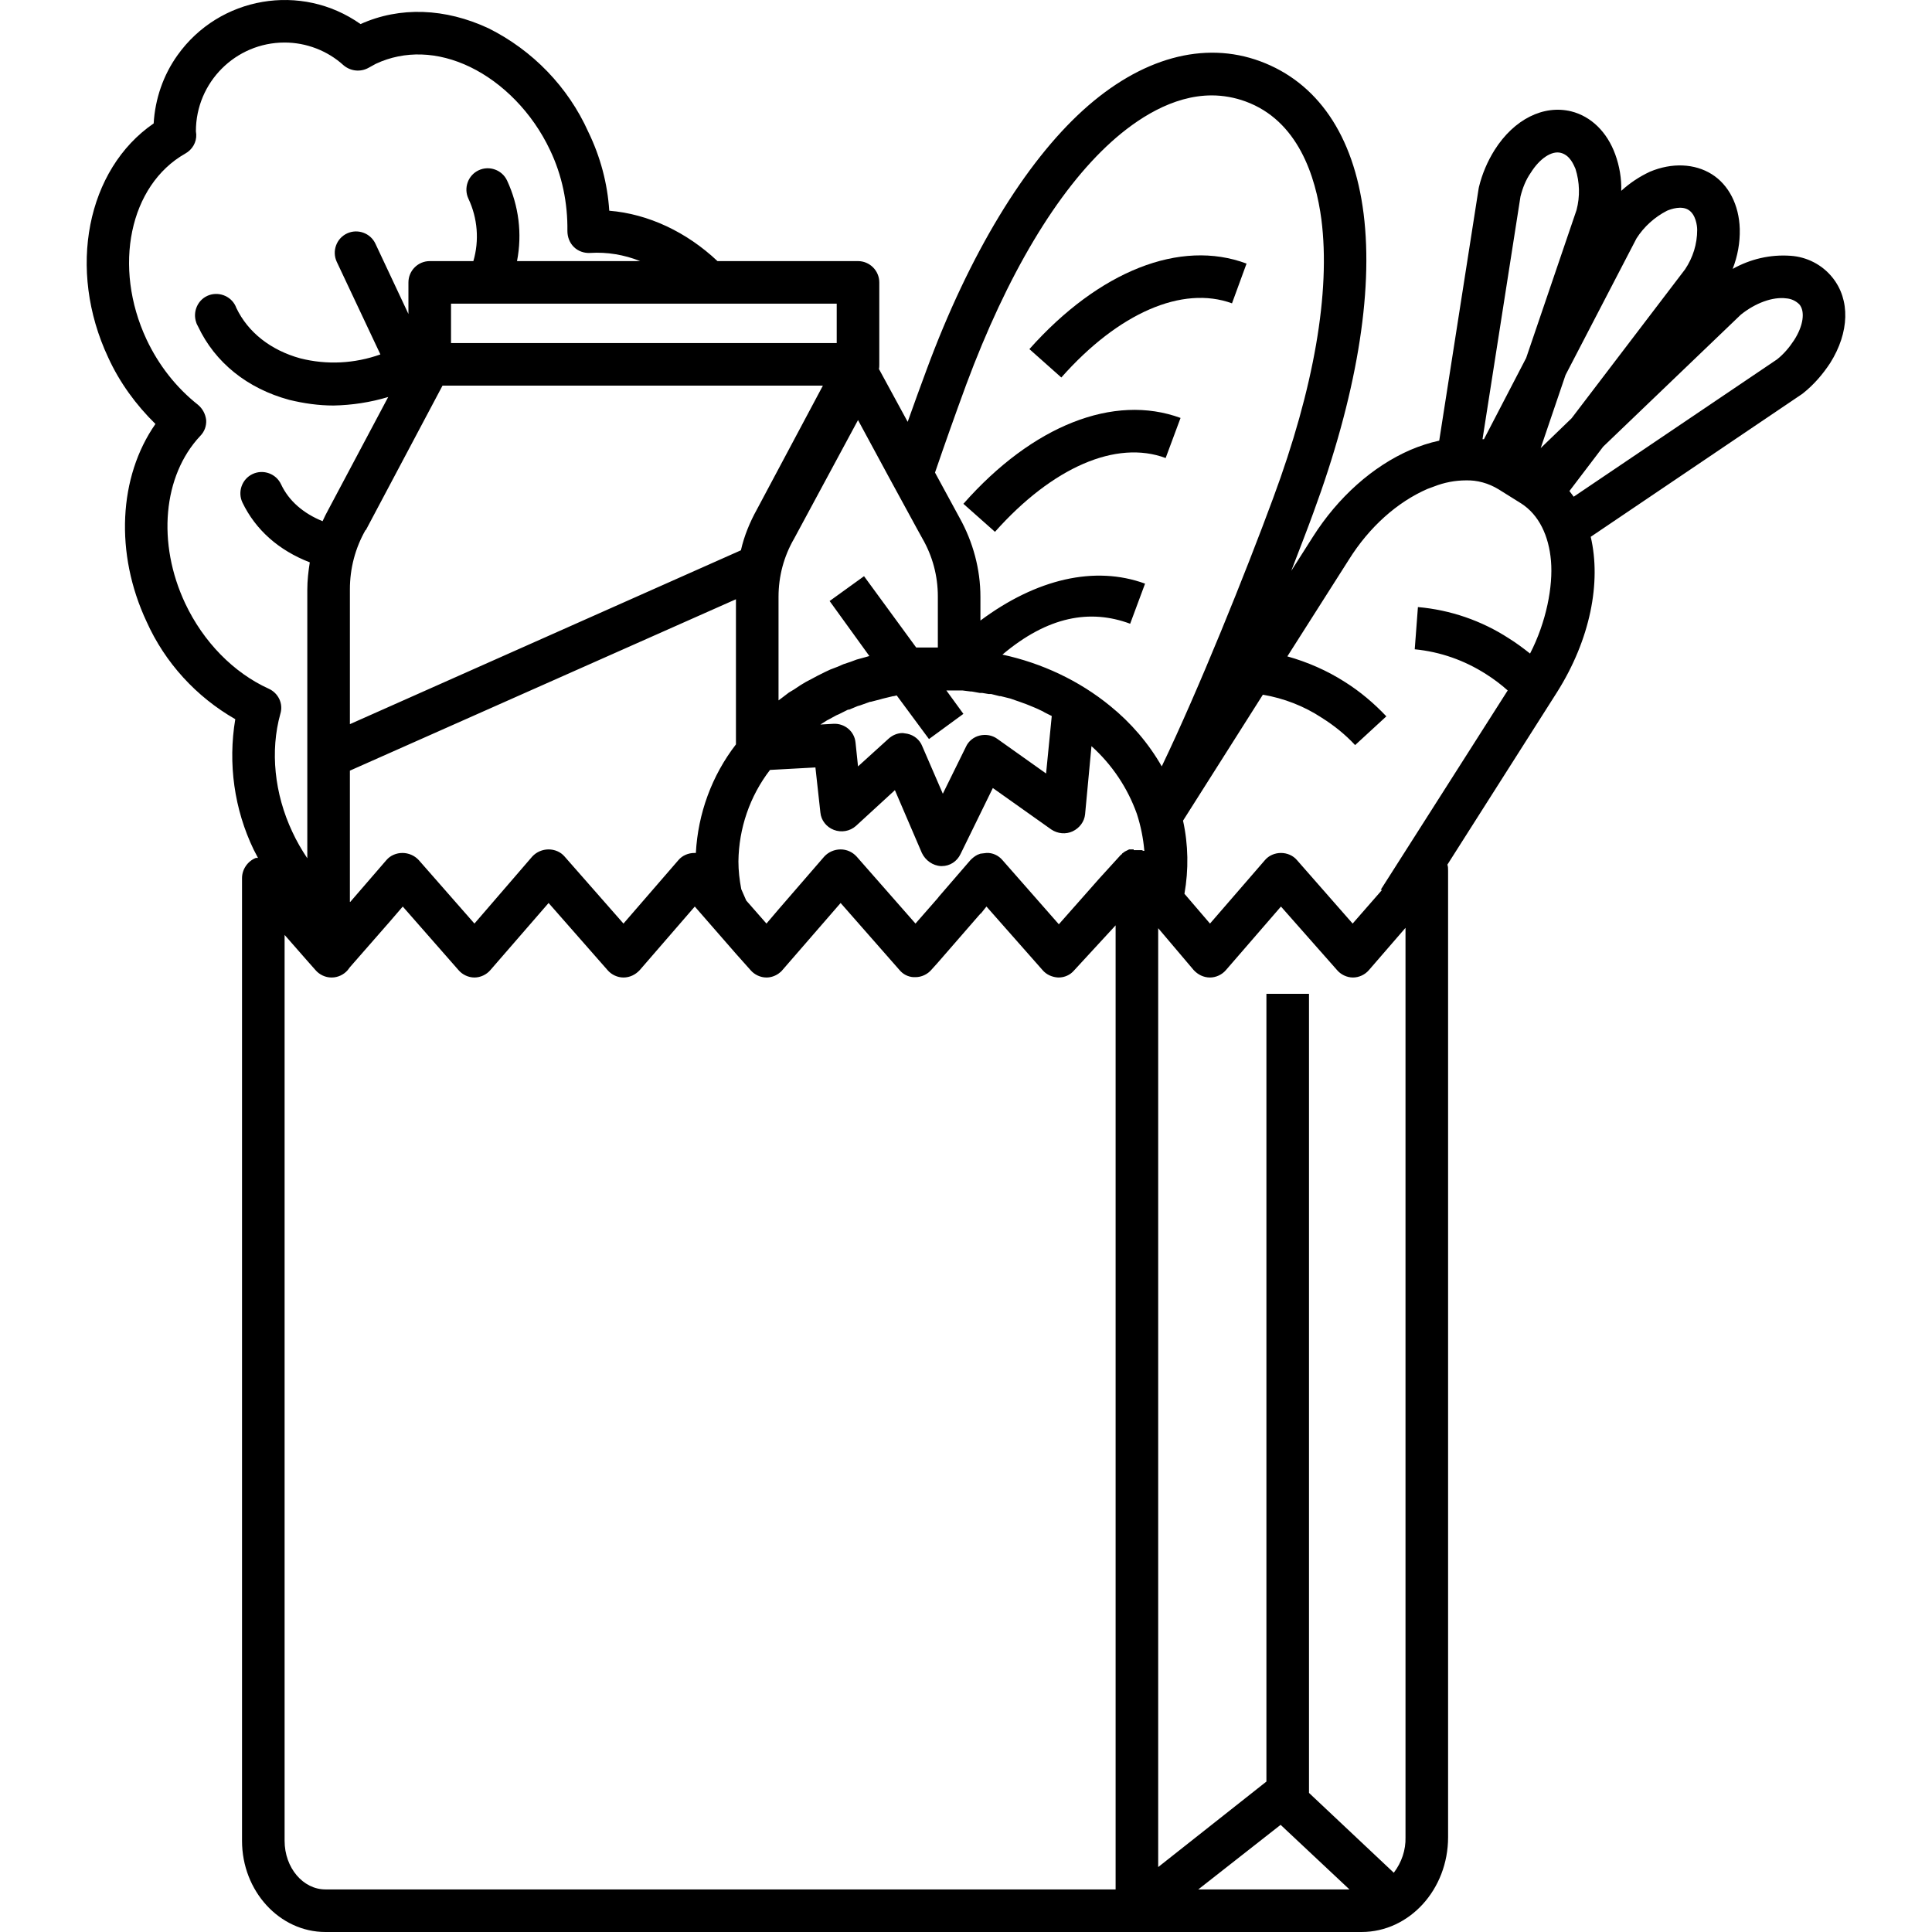 <svg id="Capa_1" enable-background="new 0 0 609.603 609.603" height="512" viewBox="0 0 609.603 609.603" width="512" xmlns="http://www.w3.org/2000/svg"><g><g id="Layer_32"><g><path d="m367.796 144.524 4.702-12.651c-21.048-7.725-46.687 2.351-68.519 27.094l9.964 8.845c18.138-20.377 38.29-29.11 53.853-23.288z"/><path d="m388.732 95.71 4.59-12.539c-20.936-7.837-46.575 2.351-68.519 26.982l10.076 8.957c18.026-20.377 38.179-29.11 53.853-23.4z"/><path d="m578.167 87.537c-3.247-4.031-8.061-6.494-13.211-6.83-6.382-.448-12.651 1.008-18.249 4.142 1.567-4.031 2.351-8.285 2.239-12.651-.224-7.501-3.471-13.883-8.845-17.242s-12.539-3.695-19.481-.784c-3.359 1.567-6.382 3.583-9.069 6.046.112-3.919-.56-7.837-1.903-11.532-2.575-7.053-7.613-11.98-13.883-13.547-8.733-2.127-18.025 2.463-24.183 12.204-2.239 3.583-3.919 7.501-4.926 11.644 0 .224-.112.336-.112.56l-12.427 79.491c-3.135.672-6.158 1.679-9.069 2.911-11.868 5.15-22.84 14.891-30.789 27.43l-6.83 10.748c2.575-6.718 5.038-12.987 6.941-18.249 13.547-36.723 19.033-69.303 15.898-94.382s-14.779-41.537-32.58-48.143c-17.802-6.606-37.73-1.12-55.98 15.45s-35.827 45.232-49.374 81.954c-1.903 5.15-3.919 10.636-5.934 16.346l-9.069-16.682c.112-.448.112-1.008.112-1.455v-25.862c0-3.695-3.023-6.718-6.718-6.718h-44.336c-9.74-9.181-21.832-14.891-34.148-15.898-.56-8.621-2.799-17.018-6.606-24.855-6.382-14.219-17.578-25.751-31.461-32.692-13.656-6.381-27.986-6.941-40.414-1.343-18.697-13.211-44.56-8.733-57.771 9.852-4.478 6.27-7.053 13.771-7.501 21.496-21.048 14.443-27.43 46.015-14.331 73.893 3.583 7.837 8.733 14.891 14.891 20.936-11.644 16.682-12.875 40.865-2.799 62.361 5.822 12.987 15.674 23.735 27.99 30.789-2.351 13.995-.336 28.438 5.822 41.201l1.344 2.575h-.672c-2.575 1.008-4.366 3.583-4.366 6.382v303.747c0 15.898 11.868 28.774 26.31 28.774h326.921c15.115 0 27.318-13.435 27.318-29.893v-304.978c0-.672 0-1.344-.224-1.903l34.595-54.412c10.524-16.682 13.995-34.707 10.636-49.038l66.616-45.008.448-.336c3.359-2.687 6.158-5.934 8.509-9.517 6.045-9.628 6.381-19.929.671-26.982zm-98.412-25.527c.672-2.687 1.679-5.262 3.247-7.501 2.799-4.478 6.606-7.053 9.517-6.27 2.911.784 4.031 3.807 4.59 5.038 1.344 4.254 1.455 8.733.336 12.987l-15.898 46.687-13.323 25.639h-.448zm-122.036 206.005h-1.455l-.448.224-.448.224-.448.224-.448.336-.336.224-.336.448h-.112l-6.83 7.501-12.763 14.443-17.802-20.265c-1.232-1.455-3.135-2.351-5.038-2.239l-1.903.224-.896.336c-.896.448-1.567 1.008-2.239 1.679l-9.964 11.532-.336.448-7.053 8.061-18.585-21.16c-1.344-1.455-3.135-2.239-5.038-2.239-1.903 0-3.807.784-5.15 2.239l-14.443 16.682-3.807 4.478-6.382-7.277-1.567-3.583c-.56-2.911-.896-5.822-.896-8.733.112-10.412 3.583-20.601 9.964-28.886l14.331-.784 1.567 14.219c.224 2.463 1.903 4.59 4.254 5.486s5.038.448 6.941-1.232l12.316-11.308 8.509 19.817c1.12 2.351 3.471 4.031 6.046 4.142h.224c2.575 0 4.814-1.455 5.934-3.807l10.188-20.824 18.473 13.099c2.015 1.344 4.59 1.567 6.718.56 2.127-1.008 3.695-3.023 3.919-5.374l2.015-21.496c6.494 5.822 11.42 13.211 14.331 21.384 1.232 3.807 2.015 7.725 2.351 11.644h-.336l-.448-.224h-2.575zm-235.786 3.359-11.42 13.211h-.112v-41.425l121.812-54.076v45.791c-7.613 9.852-11.98 21.832-12.651 34.26h-.448c-1.903 0-3.807.784-5.038 2.239l-17.354 20.041-18.585-21.16c-1.232-1.455-3.135-2.239-5.038-2.239-1.903 0-3.807.784-5.15 2.239l-18.249 21.16-17.578-20.041c-1.344-1.455-3.247-2.239-5.15-2.239-1.904 0-3.807.784-5.039 2.239zm17.69-149.689h120.02l-20.824 39.074c-2.239 4.031-4.031 8.397-5.038 12.875l-123.379 54.86v-42.545c0-6.606 1.679-12.987 4.926-18.697h.112zm153.496 111.511 10.86-7.949-5.374-7.389h5.038l2.687.336h.336l2.463.448h.784l2.015.336h.784l2.687.672h.336l2.239.56.896.224 1.903.672.672.224 2.463.896.56.224 1.903.784.784.336 1.903.896.56.336 2.239 1.12-1.791 18.137-15.45-10.972c-1.567-1.12-3.583-1.455-5.486-1.008s-3.583 1.791-4.366 3.583l-7.277 14.779-6.494-15.003c-.784-2.015-2.575-3.471-4.702-3.919l-1.455-.224c-1.679 0-3.247.672-4.478 1.791l-9.629 8.733-.784-7.501c-.336-3.583-3.471-6.158-7.053-5.934l-4.031.224 2.127-1.344.448-.224 2.463-1.344.784-.336 2.911-1.455h.336l2.687-1.12.784-.224 3.135-1.12h.224l3.023-.784.784-.224 3.247-.784h.224l.896-.224zm11.756-111.847c12.875-34.595 28.662-61.13 45.791-76.58 7.949-7.165 19.257-14.667 31.684-14.667 3.583 0 7.277.672 10.636 1.903 16.57 6.046 22.168 23.623 23.959 37.282 2.911 22.84-2.351 53.181-15.226 87.888-8.621 23.4-23.623 60.682-35.155 84.641-4.142-7.277-9.74-13.771-16.234-19.033-9.852-8.061-21.608-13.547-34.036-16.234 14.331-12.092 27.654-14.443 40.305-9.74l4.702-12.651c-15.898-5.822-34.372-1.455-51.949 11.644v-7.502c0-8.733-2.351-17.354-6.606-24.967l-7.725-14.219c3.024-8.844 6.271-18.025 9.854-27.765zm-24.519 28.997 8.845 16.234 1.791 3.247c3.247 5.598 4.926 11.868 4.926 18.361v16.122h-6.829l-16.458-22.504-10.86 7.837 12.539 17.354-1.567.448-2.463.672-1.791.672-2.351.784-1.791.784-2.351.896-1.679.784-2.239 1.12-1.679.896-2.127 1.12-1.679 1.008-2.015 1.344-1.679 1.008-1.903 1.455-1.344 1.008v-32.696c0-6.494 1.679-12.763 4.926-18.361l20.153-37.394zm-16.347-42.097h-121.7v-12.427h121.7zm-205.557 82.179c-8.957-19.033-7.053-40.305 4.702-52.845 1.344-1.344 2.015-3.135 1.903-5.038-.224-1.903-1.12-3.583-2.575-4.814-6.941-5.486-12.427-12.539-16.234-20.601-10.748-22.952-5.374-48.702 12.204-58.667 2.239-1.232 3.583-3.583 3.471-6.046 0-.336-.112-.672-.112-1.008 0-15.45 12.539-27.99 27.99-27.99 6.83 0 13.547 2.575 18.585 7.165 2.239 1.903 5.374 2.239 7.949.784l2.239-1.232c9.069-4.254 19.593-3.919 29.781 1.008 10.188 4.926 19.593 14.331 25.191 26.198 3.807 7.949 5.598 16.682 5.486 25.527 0 1.903.672 3.695 2.015 5.038 1.344 1.344 3.247 2.015 5.15 1.903 5.374-.336 10.748.56 15.786 2.575h-38.85c1.679-8.621.56-17.466-3.135-25.415-1.567-3.359-5.598-4.814-8.957-3.247s-4.814 5.598-3.247 8.957c2.911 6.158 3.471 13.211 1.567 19.705h-13.771c-3.695 0-6.718 3.023-6.718 6.718v9.964l-10.412-22.168c-1.567-3.359-5.598-4.814-8.957-3.247s-4.814 5.598-3.247 8.957l13.771 29.221c-8.173 2.911-16.906 3.359-25.303 1.232-9.293-2.575-16.458-8.173-20.153-15.898-1.232-3.471-5.15-5.262-8.621-4.031s-5.262 5.15-4.031 8.621c.112.448.336.784.56 1.232 5.374 11.42 15.562 19.593 28.774 23.176 4.59 1.12 9.293 1.791 13.995 1.791 5.822-.112 11.644-1.008 17.242-2.687l-18.921 35.603c-.672 1.232-1.232 2.351-1.791 3.583-6.046-2.463-10.636-6.382-13.099-11.644-1.567-3.359-5.598-4.814-8.957-3.247s-4.814 5.598-3.247 8.957c4.142 8.621 11.42 15.115 21.272 18.921-.448 2.799-.784 5.71-.784 8.621v84.753c-1.791-2.687-3.359-5.374-4.702-8.285-5.71-12.092-7.053-25.639-3.807-37.282 1.008-3.247-.672-6.606-3.695-7.949-11.08-5.037-20.597-14.778-26.307-26.869zm293.557 405.74h-249.333c-7.053 0-12.875-6.829-12.875-15.338v-285.832l7.165 8.173 2.575 2.911c1.232 1.455 3.135 2.351 5.038 2.351h.112c1.903 0 3.807-.896 5.038-2.351l.672-.896 3.135-3.583 9.405-10.748 4.142-4.814 17.578 20.041c1.232 1.455 3.135 2.351 5.038 2.351 1.903 0 3.807-.896 5.038-2.351l18.361-21.16 18.585 21.16c1.232 1.455 3.135 2.351 5.038 2.351 2.015 0 3.807-.896 5.15-2.351l17.354-20.041 12.987 14.891 4.59 5.15c1.232 1.455 3.135 2.351 5.038 2.351 1.344 0 2.687-.448 3.807-1.232.448-.336.896-.672 1.232-1.12l18.361-21.16 18.585 21.16c1.12 1.344 2.687 2.127 4.366 2.239h.672c1.903 0 3.807-.896 5.038-2.351l2.015-2.239 13.435-15.45h.112l1.791-2.239 17.69 20.041c1.232 1.455 3.023 2.239 4.926 2.351h.112c1.903 0 3.695-.784 4.926-2.239l13.099-14.219zm26.087 0 25.975-20.377 21.72 20.377zm65.384-16.458c.112 4.031-1.232 7.949-3.695 11.196l-26.758-25.191v-252.132h-13.435v248.55l-34.148 26.982v-296.245l11.196 13.211c1.344 1.455 3.135 2.351 5.15 2.351 1.903 0 3.807-.896 5.038-2.351l17.354-20.041 17.69 20.041c1.232 1.455 3.135 2.351 5.038 2.351 1.903 0 3.807-.896 5.038-2.351l11.532-13.323zm39.298-373.496c-2.127-1.679-4.366-3.359-6.718-4.814-8.621-5.598-18.473-8.957-28.662-9.852l-1.008 13.323c8.061.784 15.674 3.471 22.504 7.837 2.463 1.567 4.702 3.247 6.829 5.15l-40.081 62.921h.448l-9.293 10.636-17.578-20.041c-1.232-1.455-3.135-2.239-5.038-2.239-1.903 0-3.807.784-5.038 2.239l-17.354 20.041-8.061-9.405c1.344-7.613 1.232-15.45-.448-23.064l25.191-39.746c6.606 1.12 12.987 3.583 18.585 7.277 3.919 2.463 7.389 5.262 10.524 8.621l9.852-9.069c-3.919-4.143-8.285-7.837-13.099-10.86-5.598-3.583-11.756-6.27-18.137-8.061l19.369-30.453c6.494-10.412 15.338-18.249 24.855-22.392l2.127-.784c3.135-1.232 6.606-1.903 9.964-1.903 3.583-.112 7.165.896 10.3 2.799l7.165 4.478c5.598 3.583 8.733 10.188 9.405 18.137.674 7.952-1.453 19.259-6.603 29.224zm3.359-64.825 7.837-23.064 22.392-43.104c2.351-3.695 5.71-6.718 9.628-8.733 1.344-.56 4.59-1.679 6.83-.224 2.239 1.455 2.687 4.926 2.687 6.27 0 4.478-1.344 8.733-3.807 12.427l-35.827 47.023zm79.939-34.035c-1.455 2.239-3.247 4.366-5.374 6.046l-64.153 43.328-1.344-1.791 10.636-13.995 43.44-41.649c4.59-3.695 10.076-5.71 14.331-5.15 1.567.112 3.023.784 4.143 1.903 1.904 2.239 1.232 6.829-1.679 11.308z"/></g></g></g></svg>